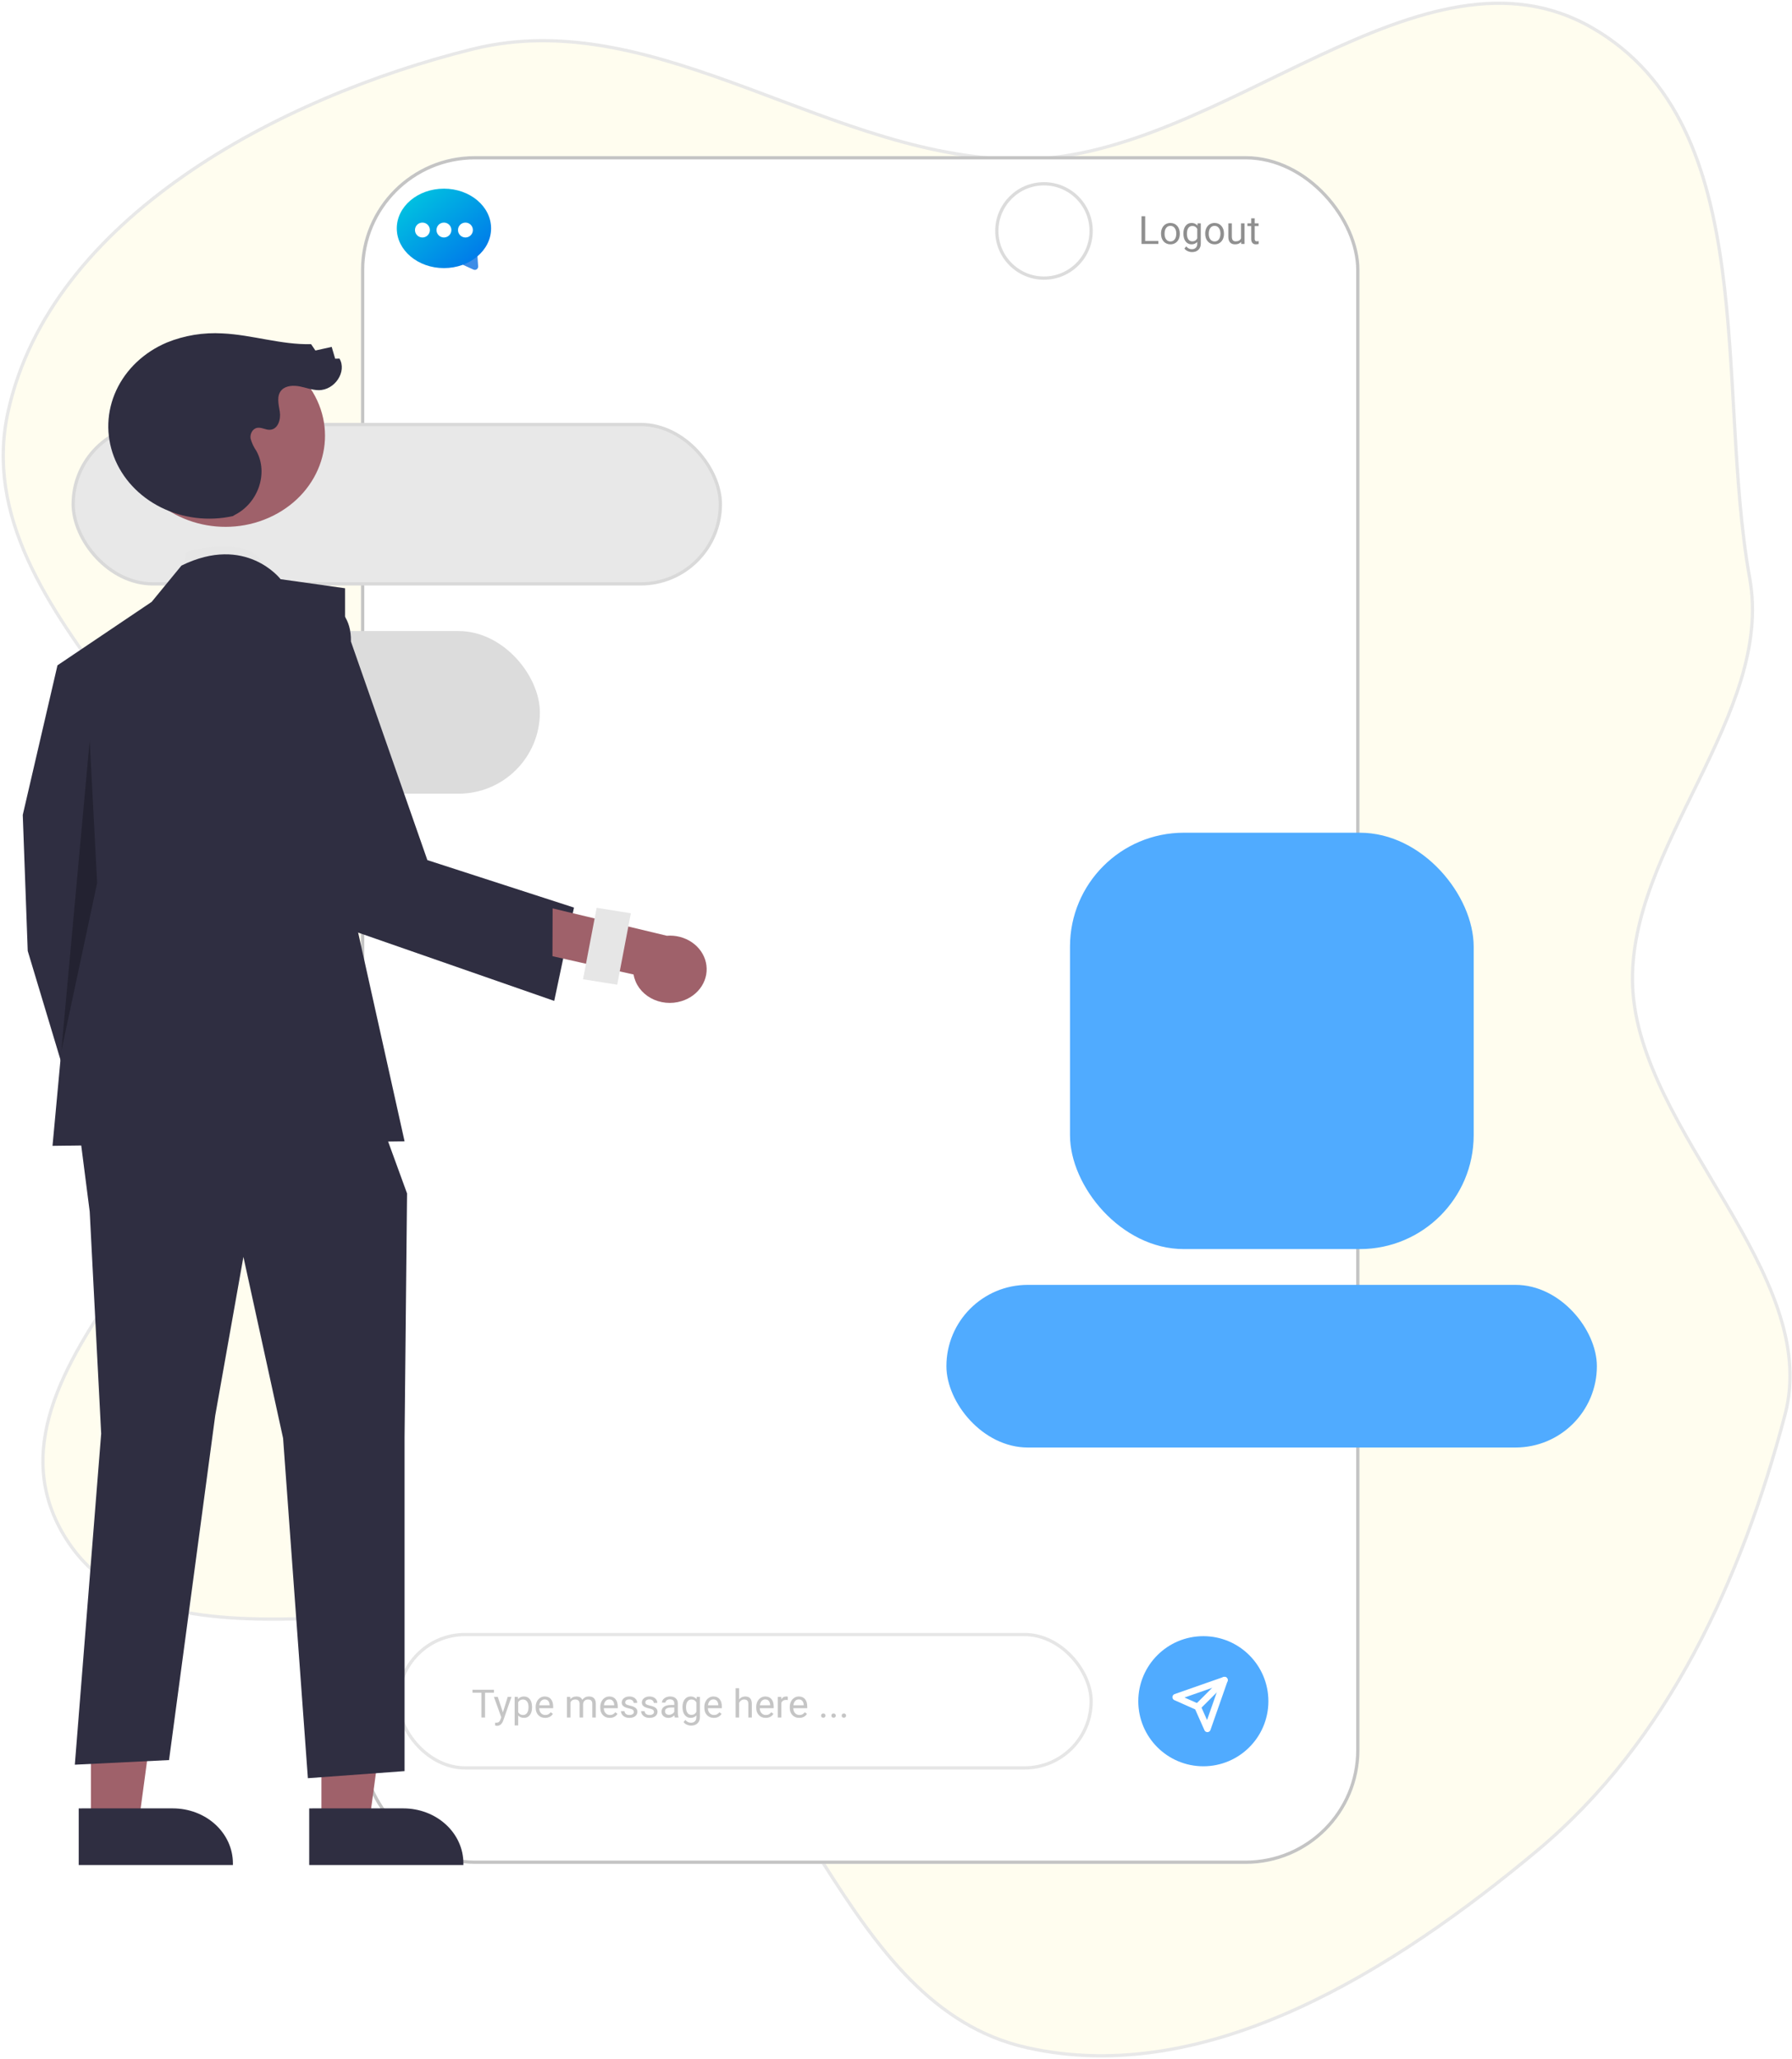 <svg width="551" height="633" viewBox="0 0 551 633" fill="none" xmlns="http://www.w3.org/2000/svg">
<path fill-rule="evenodd" clip-rule="evenodd" d="M315.655 48.969C376.29 47.831 437.489 -21.611 489.663 8.614C542.074 38.974 527.428 119.114 537.997 177.77C545.555 219.712 500.203 260.719 502 303.271C503.886 347.916 560.285 391.638 548.857 434.902C535.55 485.28 513.054 535.212 472.572 568.988C429.064 605.289 371.383 642.075 315.655 629.473C258.203 616.482 247.441 534.055 195.71 506.381C142.018 477.659 48.356 523.224 18.946 470.749C-10.793 417.688 84.763 363.71 81.874 303.271C78.75 237.878 -11.623 190.501 2.496 126.508C15.57 67.252 85.354 29.953 145.46 15.07C202.558 0.933 256.766 50.073 315.655 48.969Z" fill="#FFFDEF" stroke="#E8E8E8"/>
<g filter="url(#filter0_d)">
<rect x="101" y="38" width="307" height="525" rx="35" fill="white"/>
<rect x="101.5" y="38.5" width="306" height="524" rx="34.5" stroke="#C4C4C4"/>
</g>
<circle cx="321" cy="71" r="14.5" fill="white" stroke="#DCDCDC"/>
<circle cx="370" cy="523" r="20" fill="#50ABFF"/>
<path d="M352.121 74.08H356.164V75H350.99V66.469H352.121V74.08ZM356.99 71.772C356.99 71.15 357.111 70.592 357.354 70.096C357.6 69.6 357.939 69.217 358.373 68.947C358.811 68.678 359.309 68.543 359.867 68.543C360.73 68.543 361.428 68.842 361.959 69.439C362.494 70.037 362.762 70.832 362.762 71.824V71.9C362.762 72.518 362.643 73.072 362.404 73.564C362.17 74.053 361.832 74.434 361.391 74.707C360.953 74.981 360.449 75.117 359.879 75.117C359.02 75.117 358.322 74.818 357.787 74.221C357.256 73.623 356.99 72.832 356.99 71.848V71.772ZM358.08 71.9C358.08 72.603 358.242 73.168 358.566 73.594C358.895 74.019 359.332 74.232 359.879 74.232C360.43 74.232 360.867 74.018 361.191 73.588C361.516 73.154 361.678 72.549 361.678 71.772C361.678 71.076 361.512 70.514 361.18 70.084C360.852 69.65 360.414 69.434 359.867 69.434C359.332 69.434 358.9 69.647 358.572 70.072C358.244 70.498 358.08 71.107 358.08 71.9ZM363.863 71.777C363.863 70.789 364.092 70.004 364.549 69.422C365.006 68.836 365.611 68.543 366.365 68.543C367.139 68.543 367.742 68.816 368.176 69.363L368.229 68.66H369.219V74.848C369.219 75.668 368.975 76.314 368.486 76.787C368.002 77.26 367.35 77.496 366.529 77.496C366.072 77.496 365.625 77.398 365.188 77.203C364.75 77.008 364.416 76.74 364.186 76.4L364.748 75.75C365.213 76.324 365.781 76.611 366.453 76.611C366.98 76.611 367.391 76.463 367.684 76.166C367.98 75.869 368.129 75.451 368.129 74.912V74.367C367.695 74.867 367.104 75.117 366.354 75.117C365.611 75.117 365.01 74.818 364.549 74.221C364.092 73.623 363.863 72.809 363.863 71.777ZM364.953 71.9C364.953 72.615 365.1 73.178 365.393 73.588C365.686 73.994 366.096 74.197 366.623 74.197C367.307 74.197 367.809 73.887 368.129 73.266V70.371C367.797 69.766 367.299 69.463 366.635 69.463C366.107 69.463 365.695 69.668 365.398 70.078C365.102 70.488 364.953 71.096 364.953 71.9ZM370.572 71.772C370.572 71.15 370.693 70.592 370.936 70.096C371.182 69.6 371.521 69.217 371.955 68.947C372.393 68.678 372.891 68.543 373.449 68.543C374.312 68.543 375.01 68.842 375.541 69.439C376.076 70.037 376.344 70.832 376.344 71.824V71.9C376.344 72.518 376.225 73.072 375.986 73.564C375.752 74.053 375.414 74.434 374.973 74.707C374.535 74.981 374.031 75.117 373.461 75.117C372.602 75.117 371.904 74.818 371.369 74.221C370.838 73.623 370.572 72.832 370.572 71.848V71.772ZM371.662 71.9C371.662 72.603 371.824 73.168 372.148 73.594C372.477 74.019 372.914 74.232 373.461 74.232C374.012 74.232 374.449 74.018 374.773 73.588C375.098 73.154 375.26 72.549 375.26 71.772C375.26 71.076 375.094 70.514 374.762 70.084C374.434 69.65 373.996 69.434 373.449 69.434C372.914 69.434 372.482 69.647 372.154 70.072C371.826 70.498 371.662 71.107 371.662 71.9ZM381.617 74.373C381.195 74.869 380.576 75.117 379.76 75.117C379.084 75.117 378.568 74.922 378.213 74.531C377.861 74.137 377.684 73.555 377.68 72.785V68.66H378.764V72.756C378.764 73.717 379.154 74.197 379.936 74.197C380.764 74.197 381.314 73.889 381.588 73.272V68.66H382.672V75H381.641L381.617 74.373ZM385.795 67.125V68.66H386.979V69.498H385.795V73.43C385.795 73.684 385.848 73.875 385.953 74.004C386.059 74.129 386.238 74.191 386.492 74.191C386.617 74.191 386.789 74.168 387.008 74.121V75C386.723 75.078 386.445 75.117 386.176 75.117C385.691 75.117 385.326 74.971 385.08 74.678C384.834 74.385 384.711 73.969 384.711 73.43V69.498H383.557V68.66H384.711V67.125H385.795Z" fill="#8F8F8F"/>
<path d="M147.018 81.887C147.07 82.656 146.282 83.202 145.581 82.882L142.499 81.477C141.78 81.15 141.692 80.165 142.341 79.715L145.192 77.74C145.841 77.291 146.733 77.72 146.787 78.508L147.018 81.887Z" fill="url(#paint0_linear)"/>
<path d="M151 70.21C151 76.954 144.508 82.421 136.5 82.421C128.492 82.421 122 76.954 122 70.21C122 63.467 128.492 58 136.5 58C144.508 58 151 63.467 151 70.21Z" fill="url(#paint1_linear)"/>
<path d="M132.175 70.719C132.175 71.984 131.15 73.009 129.886 73.009C128.622 73.009 127.596 71.984 127.596 70.719C127.596 69.455 128.622 68.43 129.886 68.43C131.15 68.43 132.175 69.455 132.175 70.719Z" fill="white"/>
<path d="M145.403 70.719C145.403 71.984 144.378 73.009 143.114 73.009C141.849 73.009 140.824 71.984 140.824 70.719C140.824 69.455 141.849 68.43 143.114 68.43C144.378 68.43 145.403 69.455 145.403 70.719Z" fill="white"/>
<path d="M138.79 70.719C138.79 71.984 137.765 73.009 136.5 73.009C135.236 73.009 134.211 71.984 134.211 70.719C134.211 69.455 135.236 68.43 136.5 68.43C137.765 68.43 138.79 69.455 138.79 70.719Z" fill="white"/>
<rect x="122.5" y="502.5" width="213" height="41" rx="20.5" fill="white" stroke="#E6E6E6"/>
<rect x="22.5" y="130.5" width="199" height="49" rx="24.5" fill="#E8E8E8" stroke="#D9D9D9"/>
<rect x="37" y="194" width="129" height="50" rx="25" fill="#DCDCDC"/>
<rect x="291" y="395" width="200" height="50" rx="25" fill="#50ABFF"/>
<path d="M151.885 520.395H149.143V528H148.023V520.395H145.287V519.469H151.885V520.395ZM154.633 526.412L156.109 521.66H157.27L154.721 528.979C154.326 530.033 153.699 530.561 152.84 530.561L152.635 530.543L152.23 530.467V529.588L152.523 529.611C152.891 529.611 153.176 529.537 153.379 529.389C153.586 529.24 153.756 528.969 153.889 528.574L154.129 527.93L151.867 521.66H153.051L154.633 526.412ZM163.598 524.9C163.598 525.865 163.377 526.643 162.936 527.232C162.494 527.822 161.896 528.117 161.143 528.117C160.373 528.117 159.768 527.873 159.326 527.385V530.438H158.242V521.66H159.232L159.285 522.363C159.727 521.816 160.34 521.543 161.125 521.543C161.887 521.543 162.488 521.83 162.93 522.404C163.375 522.979 163.598 523.777 163.598 524.801V524.9ZM162.514 524.777C162.514 524.062 162.361 523.498 162.057 523.084C161.752 522.67 161.334 522.463 160.803 522.463C160.146 522.463 159.654 522.754 159.326 523.336V526.365C159.65 526.943 160.146 527.232 160.814 527.232C161.334 527.232 161.746 527.027 162.051 526.617C162.359 526.203 162.514 525.59 162.514 524.777ZM167.611 528.117C166.752 528.117 166.053 527.836 165.514 527.273C164.975 526.707 164.705 525.951 164.705 525.006V524.807C164.705 524.178 164.824 523.617 165.062 523.125C165.305 522.629 165.641 522.242 166.07 521.965C166.504 521.684 166.973 521.543 167.477 521.543C168.301 521.543 168.941 521.814 169.398 522.357C169.855 522.9 170.084 523.678 170.084 524.689V525.141H165.789C165.805 525.766 165.986 526.271 166.334 526.658C166.686 527.041 167.131 527.232 167.67 527.232C168.053 527.232 168.377 527.154 168.643 526.998C168.908 526.842 169.141 526.635 169.34 526.377L170.002 526.893C169.471 527.709 168.674 528.117 167.611 528.117ZM167.477 522.434C167.039 522.434 166.672 522.594 166.375 522.914C166.078 523.23 165.895 523.676 165.824 524.25H169V524.168C168.969 523.617 168.82 523.191 168.555 522.891C168.289 522.586 167.93 522.434 167.477 522.434ZM175.34 521.66L175.369 522.363C175.834 521.816 176.461 521.543 177.25 521.543C178.137 521.543 178.74 521.883 179.061 522.562C179.271 522.258 179.545 522.012 179.881 521.824C180.221 521.637 180.621 521.543 181.082 521.543C182.473 521.543 183.18 522.279 183.203 523.752V528H182.119V523.816C182.119 523.363 182.016 523.025 181.809 522.803C181.602 522.576 181.254 522.463 180.766 522.463C180.363 522.463 180.029 522.584 179.764 522.826C179.498 523.064 179.344 523.387 179.301 523.793V528H178.211V523.846C178.211 522.924 177.76 522.463 176.857 522.463C176.146 522.463 175.66 522.766 175.398 523.371V528H174.314V521.66H175.34ZM187.475 528.117C186.615 528.117 185.916 527.836 185.377 527.273C184.838 526.707 184.568 525.951 184.568 525.006V524.807C184.568 524.178 184.688 523.617 184.926 523.125C185.168 522.629 185.504 522.242 185.934 521.965C186.367 521.684 186.836 521.543 187.34 521.543C188.164 521.543 188.805 521.814 189.262 522.357C189.719 522.9 189.947 523.678 189.947 524.689V525.141H185.652C185.668 525.766 185.85 526.271 186.197 526.658C186.549 527.041 186.994 527.232 187.533 527.232C187.916 527.232 188.24 527.154 188.506 526.998C188.771 526.842 189.004 526.635 189.203 526.377L189.865 526.893C189.334 527.709 188.537 528.117 187.475 528.117ZM187.34 522.434C186.902 522.434 186.535 522.594 186.238 522.914C185.941 523.23 185.758 523.676 185.688 524.25H188.863V524.168C188.832 523.617 188.684 523.191 188.418 522.891C188.152 522.586 187.793 522.434 187.34 522.434ZM194.898 526.318C194.898 526.025 194.787 525.799 194.564 525.639C194.346 525.475 193.961 525.334 193.41 525.217C192.863 525.1 192.428 524.959 192.104 524.795C191.783 524.631 191.545 524.436 191.389 524.209C191.236 523.982 191.16 523.713 191.16 523.4C191.16 522.881 191.379 522.441 191.816 522.082C192.258 521.723 192.82 521.543 193.504 521.543C194.223 521.543 194.805 521.729 195.25 522.1C195.699 522.471 195.924 522.945 195.924 523.523H194.834C194.834 523.227 194.707 522.971 194.453 522.756C194.203 522.541 193.887 522.434 193.504 522.434C193.109 522.434 192.801 522.52 192.578 522.691C192.355 522.863 192.244 523.088 192.244 523.365C192.244 523.627 192.348 523.824 192.555 523.957C192.762 524.09 193.135 524.217 193.674 524.338C194.217 524.459 194.656 524.604 194.992 524.771C195.328 524.939 195.576 525.143 195.736 525.381C195.9 525.615 195.982 525.902 195.982 526.242C195.982 526.809 195.756 527.264 195.303 527.607C194.85 527.947 194.262 528.117 193.539 528.117C193.031 528.117 192.582 528.027 192.191 527.848C191.801 527.668 191.494 527.418 191.271 527.098C191.053 526.773 190.943 526.424 190.943 526.049H192.027C192.047 526.412 192.191 526.701 192.461 526.916C192.734 527.127 193.094 527.232 193.539 527.232C193.949 527.232 194.277 527.15 194.523 526.986C194.773 526.818 194.898 526.596 194.898 526.318ZM201.086 526.318C201.086 526.025 200.975 525.799 200.752 525.639C200.533 525.475 200.148 525.334 199.598 525.217C199.051 525.1 198.615 524.959 198.291 524.795C197.971 524.631 197.732 524.436 197.576 524.209C197.424 523.982 197.348 523.713 197.348 523.4C197.348 522.881 197.566 522.441 198.004 522.082C198.445 521.723 199.008 521.543 199.691 521.543C200.41 521.543 200.992 521.729 201.438 522.1C201.887 522.471 202.111 522.945 202.111 523.523H201.021C201.021 523.227 200.895 522.971 200.641 522.756C200.391 522.541 200.074 522.434 199.691 522.434C199.297 522.434 198.988 522.52 198.766 522.691C198.543 522.863 198.432 523.088 198.432 523.365C198.432 523.627 198.535 523.824 198.742 523.957C198.949 524.09 199.322 524.217 199.861 524.338C200.404 524.459 200.844 524.604 201.18 524.771C201.516 524.939 201.764 525.143 201.924 525.381C202.088 525.615 202.17 525.902 202.17 526.242C202.17 526.809 201.943 527.264 201.49 527.607C201.037 527.947 200.449 528.117 199.727 528.117C199.219 528.117 198.77 528.027 198.379 527.848C197.988 527.668 197.682 527.418 197.459 527.098C197.24 526.773 197.131 526.424 197.131 526.049H198.215C198.234 526.412 198.379 526.701 198.648 526.916C198.922 527.127 199.281 527.232 199.727 527.232C200.137 527.232 200.465 527.15 200.711 526.986C200.961 526.818 201.086 526.596 201.086 526.318ZM207.496 528C207.434 527.875 207.383 527.652 207.344 527.332C206.84 527.855 206.238 528.117 205.539 528.117C204.914 528.117 204.4 527.941 203.998 527.59C203.6 527.234 203.4 526.785 203.4 526.242C203.4 525.582 203.65 525.07 204.15 524.707C204.654 524.34 205.361 524.156 206.271 524.156H207.326V523.658C207.326 523.279 207.213 522.979 206.986 522.756C206.76 522.529 206.426 522.416 205.984 522.416C205.598 522.416 205.273 522.514 205.012 522.709C204.75 522.904 204.619 523.141 204.619 523.418H203.529C203.529 523.102 203.641 522.797 203.863 522.504C204.09 522.207 204.395 521.973 204.777 521.801C205.164 521.629 205.588 521.543 206.049 521.543C206.779 521.543 207.352 521.727 207.766 522.094C208.18 522.457 208.395 522.959 208.41 523.6V526.518C208.41 527.1 208.484 527.562 208.633 527.906V528H207.496ZM205.697 527.174C206.037 527.174 206.359 527.086 206.664 526.91C206.969 526.734 207.189 526.506 207.326 526.225V524.924H206.477C205.148 524.924 204.484 525.312 204.484 526.09C204.484 526.43 204.598 526.695 204.824 526.887C205.051 527.078 205.342 527.174 205.697 527.174ZM209.852 524.777C209.852 523.789 210.08 523.004 210.537 522.422C210.994 521.836 211.6 521.543 212.354 521.543C213.127 521.543 213.73 521.816 214.164 522.363L214.217 521.66H215.207V527.848C215.207 528.668 214.963 529.314 214.475 529.787C213.99 530.26 213.338 530.496 212.518 530.496C212.061 530.496 211.613 530.398 211.176 530.203C210.738 530.008 210.404 529.74 210.174 529.4L210.736 528.75C211.201 529.324 211.77 529.611 212.441 529.611C212.969 529.611 213.379 529.463 213.672 529.166C213.969 528.869 214.117 528.451 214.117 527.912V527.367C213.684 527.867 213.092 528.117 212.342 528.117C211.6 528.117 210.998 527.818 210.537 527.221C210.08 526.623 209.852 525.809 209.852 524.777ZM210.941 524.9C210.941 525.615 211.088 526.178 211.381 526.588C211.674 526.994 212.084 527.197 212.611 527.197C213.295 527.197 213.797 526.887 214.117 526.266V523.371C213.785 522.766 213.287 522.463 212.623 522.463C212.096 522.463 211.684 522.668 211.387 523.078C211.09 523.488 210.941 524.096 210.941 524.9ZM219.479 528.117C218.619 528.117 217.92 527.836 217.381 527.273C216.842 526.707 216.572 525.951 216.572 525.006V524.807C216.572 524.178 216.691 523.617 216.93 523.125C217.172 522.629 217.508 522.242 217.938 521.965C218.371 521.684 218.84 521.543 219.344 521.543C220.168 521.543 220.809 521.814 221.266 522.357C221.723 522.9 221.951 523.678 221.951 524.689V525.141H217.656C217.672 525.766 217.854 526.271 218.201 526.658C218.553 527.041 218.998 527.232 219.537 527.232C219.92 527.232 220.244 527.154 220.51 526.998C220.775 526.842 221.008 526.635 221.207 526.377L221.869 526.893C221.338 527.709 220.541 528.117 219.479 528.117ZM219.344 522.434C218.906 522.434 218.539 522.594 218.242 522.914C217.945 523.23 217.762 523.676 217.691 524.25H220.867V524.168C220.836 523.617 220.688 523.191 220.422 522.891C220.156 522.586 219.797 522.434 219.344 522.434ZM227.271 522.428C227.752 521.838 228.377 521.543 229.146 521.543C230.486 521.543 231.162 522.299 231.174 523.811V528H230.09V523.805C230.086 523.348 229.98 523.01 229.773 522.791C229.57 522.572 229.252 522.463 228.818 522.463C228.467 522.463 228.158 522.557 227.893 522.744C227.627 522.932 227.42 523.178 227.271 523.482V528H226.188V519H227.271V522.428ZM235.428 528.117C234.568 528.117 233.869 527.836 233.33 527.273C232.791 526.707 232.521 525.951 232.521 525.006V524.807C232.521 524.178 232.641 523.617 232.879 523.125C233.121 522.629 233.457 522.242 233.887 521.965C234.32 521.684 234.789 521.543 235.293 521.543C236.117 521.543 236.758 521.814 237.215 522.357C237.672 522.9 237.9 523.678 237.9 524.689V525.141H233.605C233.621 525.766 233.803 526.271 234.15 526.658C234.502 527.041 234.947 527.232 235.486 527.232C235.869 527.232 236.193 527.154 236.459 526.998C236.725 526.842 236.957 526.635 237.156 526.377L237.818 526.893C237.287 527.709 236.49 528.117 235.428 528.117ZM235.293 522.434C234.855 522.434 234.488 522.594 234.191 522.914C233.895 523.23 233.711 523.676 233.641 524.25H236.816V524.168C236.785 523.617 236.637 523.191 236.371 522.891C236.105 522.586 235.746 522.434 235.293 522.434ZM242.225 522.633C242.061 522.605 241.883 522.592 241.691 522.592C240.98 522.592 240.498 522.895 240.244 523.5V528H239.16V521.66H240.215L240.232 522.393C240.588 521.826 241.092 521.543 241.744 521.543C241.955 521.543 242.115 521.57 242.225 521.625V522.633ZM245.74 528.117C244.881 528.117 244.182 527.836 243.643 527.273C243.104 526.707 242.834 525.951 242.834 525.006V524.807C242.834 524.178 242.953 523.617 243.191 523.125C243.434 522.629 243.77 522.242 244.199 521.965C244.633 521.684 245.102 521.543 245.605 521.543C246.43 521.543 247.07 521.814 247.527 522.357C247.984 522.9 248.213 523.678 248.213 524.689V525.141H243.918C243.934 525.766 244.115 526.271 244.463 526.658C244.814 527.041 245.26 527.232 245.799 527.232C246.182 527.232 246.506 527.154 246.771 526.998C247.037 526.842 247.27 526.635 247.469 526.377L248.131 526.893C247.6 527.709 246.803 528.117 245.74 528.117ZM245.605 522.434C245.168 522.434 244.801 522.594 244.504 522.914C244.207 523.23 244.023 523.676 243.953 524.25H247.129V524.168C247.098 523.617 246.949 523.191 246.684 522.891C246.418 522.586 246.059 522.434 245.605 522.434ZM252.473 527.432C252.473 527.244 252.527 527.088 252.637 526.963C252.75 526.838 252.918 526.775 253.141 526.775C253.363 526.775 253.531 526.838 253.645 526.963C253.762 527.088 253.82 527.244 253.82 527.432C253.82 527.611 253.762 527.762 253.645 527.883C253.531 528.004 253.363 528.064 253.141 528.064C252.918 528.064 252.75 528.004 252.637 527.883C252.527 527.762 252.473 527.611 252.473 527.432ZM255.637 527.432C255.637 527.244 255.691 527.088 255.801 526.963C255.914 526.838 256.082 526.775 256.305 526.775C256.527 526.775 256.695 526.838 256.809 526.963C256.926 527.088 256.984 527.244 256.984 527.432C256.984 527.611 256.926 527.762 256.809 527.883C256.695 528.004 256.527 528.064 256.305 528.064C256.082 528.064 255.914 528.004 255.801 527.883C255.691 527.762 255.637 527.611 255.637 527.432ZM258.801 527.432C258.801 527.244 258.855 527.088 258.965 526.963C259.078 526.838 259.246 526.775 259.469 526.775C259.691 526.775 259.859 526.838 259.973 526.963C260.09 527.088 260.148 527.244 260.148 527.432C260.148 527.611 260.09 527.762 259.973 527.883C259.859 528.004 259.691 528.064 259.469 528.064C259.246 528.064 259.078 528.004 258.965 527.883C258.855 527.762 258.801 527.611 258.801 527.432Z" fill="#C5C5C5"/>
<rect x="329" y="256" width="124.121" height="128" rx="35" fill="#50ABFF"/>
<path d="M376.5 516.5L368.25 524.75" stroke="white" stroke-width="2" stroke-linecap="round" stroke-linejoin="round"/>
<path d="M376.5 516.5L371.25 531.5L368.25 524.75L361.5 521.75L376.5 516.5Z" stroke="white" stroke-width="2" stroke-linecap="round" stroke-linejoin="round"/>
<path d="M86.208 189.314L93.485 183.929C93.485 183.929 108.171 182.996 107.906 197.227L131.406 264.418L176.488 279.015L170.413 307.704L106.628 285.493L74.23 236.408L86.208 189.314Z" fill="#2F2E41"/>
<path d="M55.788 176.666L57.313 169.698C57.313 169.698 79.738 162.73 82.247 176.666H55.788Z" fill="#E6E6E6"/>
<path d="M98.826 560.332L113.528 560.331L120.522 508.498L98.823 508.499L98.826 560.332Z" fill="#9F616A"/>
<path d="M95.076 555.944L124.029 555.943H124.03C128.924 555.943 133.617 557.72 137.077 560.883C140.537 564.046 142.481 568.335 142.481 572.808V573.356L95.077 573.358L95.076 555.944Z" fill="#2F2E41"/>
<path d="M27.955 560.332L42.657 560.331L49.651 508.498L27.952 508.499L27.955 560.332Z" fill="#9F616A"/>
<path d="M24.204 555.944L53.157 555.943H53.158C58.052 555.943 62.745 557.72 66.205 560.883C69.665 564.046 71.609 568.335 71.61 572.808V573.356L24.205 573.358L24.204 555.944Z" fill="#2F2E41"/>
<path d="M34.444 205.931L17.672 204.537L7 250.526L8.525 292.334L25.296 348.077L48.165 335.535L35.968 278.397L34.444 205.931Z" fill="#2F2E41"/>
<path d="M23.828 343.199L27.582 372.464L31.109 440.75L23.009 542.51L51.976 541.089L66.175 435.177L74.846 386.401L87.043 442.144L94.666 546.663L124.396 544.485V441.777L125.158 366.89L114.486 337.625L23.828 343.199Z" fill="#2F2E41"/>
<path d="M86.281 178.059C86.281 178.059 75.608 164.124 55.788 173.879L46.64 185.027L17.672 204.538L23.771 270.036L16.148 352.258L124.396 350.864L106.101 268.643V180.847L86.281 178.059Z" fill="#2F2E41"/>
<path opacity="0.25" d="M27.582 227.669L18.841 323.21L29.869 271.43L27.582 227.669Z" fill="black"/>
<path d="M209.546 307.774C207.99 308.258 206.336 308.423 204.702 308.259C203.068 308.095 201.493 307.606 200.089 306.825C198.684 306.045 197.483 304.992 196.572 303.742C195.66 302.491 195.06 301.073 194.812 299.588L169.867 293.953L169.916 279.261L205.022 287.671C207.779 287.457 210.527 288.175 212.745 289.689C214.962 291.203 216.495 293.408 217.053 295.886C217.61 298.364 217.154 300.943 215.771 303.134C214.387 305.325 212.173 306.976 209.546 307.774Z" fill="#9F616A"/>
<path d="M183.461 279.086L179.266 301.051L189.78 302.728L193.974 280.763L183.461 279.086Z" fill="#E6E6E6"/>
<path d="M83.999 158.533C98.835 151.12 104.288 134.116 96.177 120.555C88.067 106.994 69.465 102.01 54.628 109.423C39.792 116.836 34.339 133.84 42.45 147.401C50.56 160.962 69.162 165.946 83.999 158.533Z" fill="#9F616A"/>
<path d="M71.6 158.664C64.11 160.307 56.219 159.348 49.459 155.972C42.699 152.595 37.554 147.043 35.021 140.394C32.489 133.744 32.751 126.471 35.756 119.988C38.761 113.505 44.295 108.274 51.283 105.311C56.664 103.116 62.549 102.15 68.43 102.498C77.586 102.938 86.485 106.032 95.651 105.804L96.979 107.756L101.986 106.646L103.059 110.279L104.378 110.237C106.74 114.25 102.939 119.995 97.954 119.946C95.981 119.927 94.115 119.176 92.184 118.798C90.255 118.42 87.982 118.514 86.651 119.846C84.921 121.578 85.674 124.279 86.035 126.601C86.396 128.922 85.495 132.049 82.931 132.125C81.622 132.163 80.376 131.305 79.089 131.531C77.59 131.793 76.833 133.448 77.051 134.828C77.423 136.183 78.028 137.475 78.845 138.655C82.561 145.436 79.423 154.66 72.155 158.319" fill="#2F2E41"/>
<defs>
<filter id="filter0_d" x="101" y="38" width="317" height="535" filterUnits="userSpaceOnUse" color-interpolation-filters="sRGB">
<feFlood flood-opacity="0" result="BackgroundImageFix"/>
<feColorMatrix in="SourceAlpha" type="matrix" values="0 0 0 0 0 0 0 0 0 0 0 0 0 0 0 0 0 0 127 0"/>
<feOffset dx="10" dy="10"/>
<feColorMatrix type="matrix" values="0 0 0 0 0 0 0 0 0 0 0 0 0 0 0 0 0 0 1 0"/>
<feBlend mode="normal" in2="BackgroundImageFix" result="effect1_dropShadow"/>
<feBlend mode="normal" in="SourceGraphic" in2="effect1_dropShadow" result="shape"/>
</filter>
<linearGradient id="paint0_linear" x1="150.48" y1="81.273" x2="139.368" y2="79.072" gradientUnits="userSpaceOnUse">
<stop stop-color="#00EAFF"/>
<stop offset="0.217" stop-color="#3C8CE7"/>
</linearGradient>
<linearGradient id="paint1_linear" x1="122" y1="58" x2="146.065" y2="86.577" gradientUnits="userSpaceOnUse">
<stop stop-color="#00CDDF"/>
<stop offset="1" stop-color="#006EEB"/>
</linearGradient>
</defs>
</svg>
